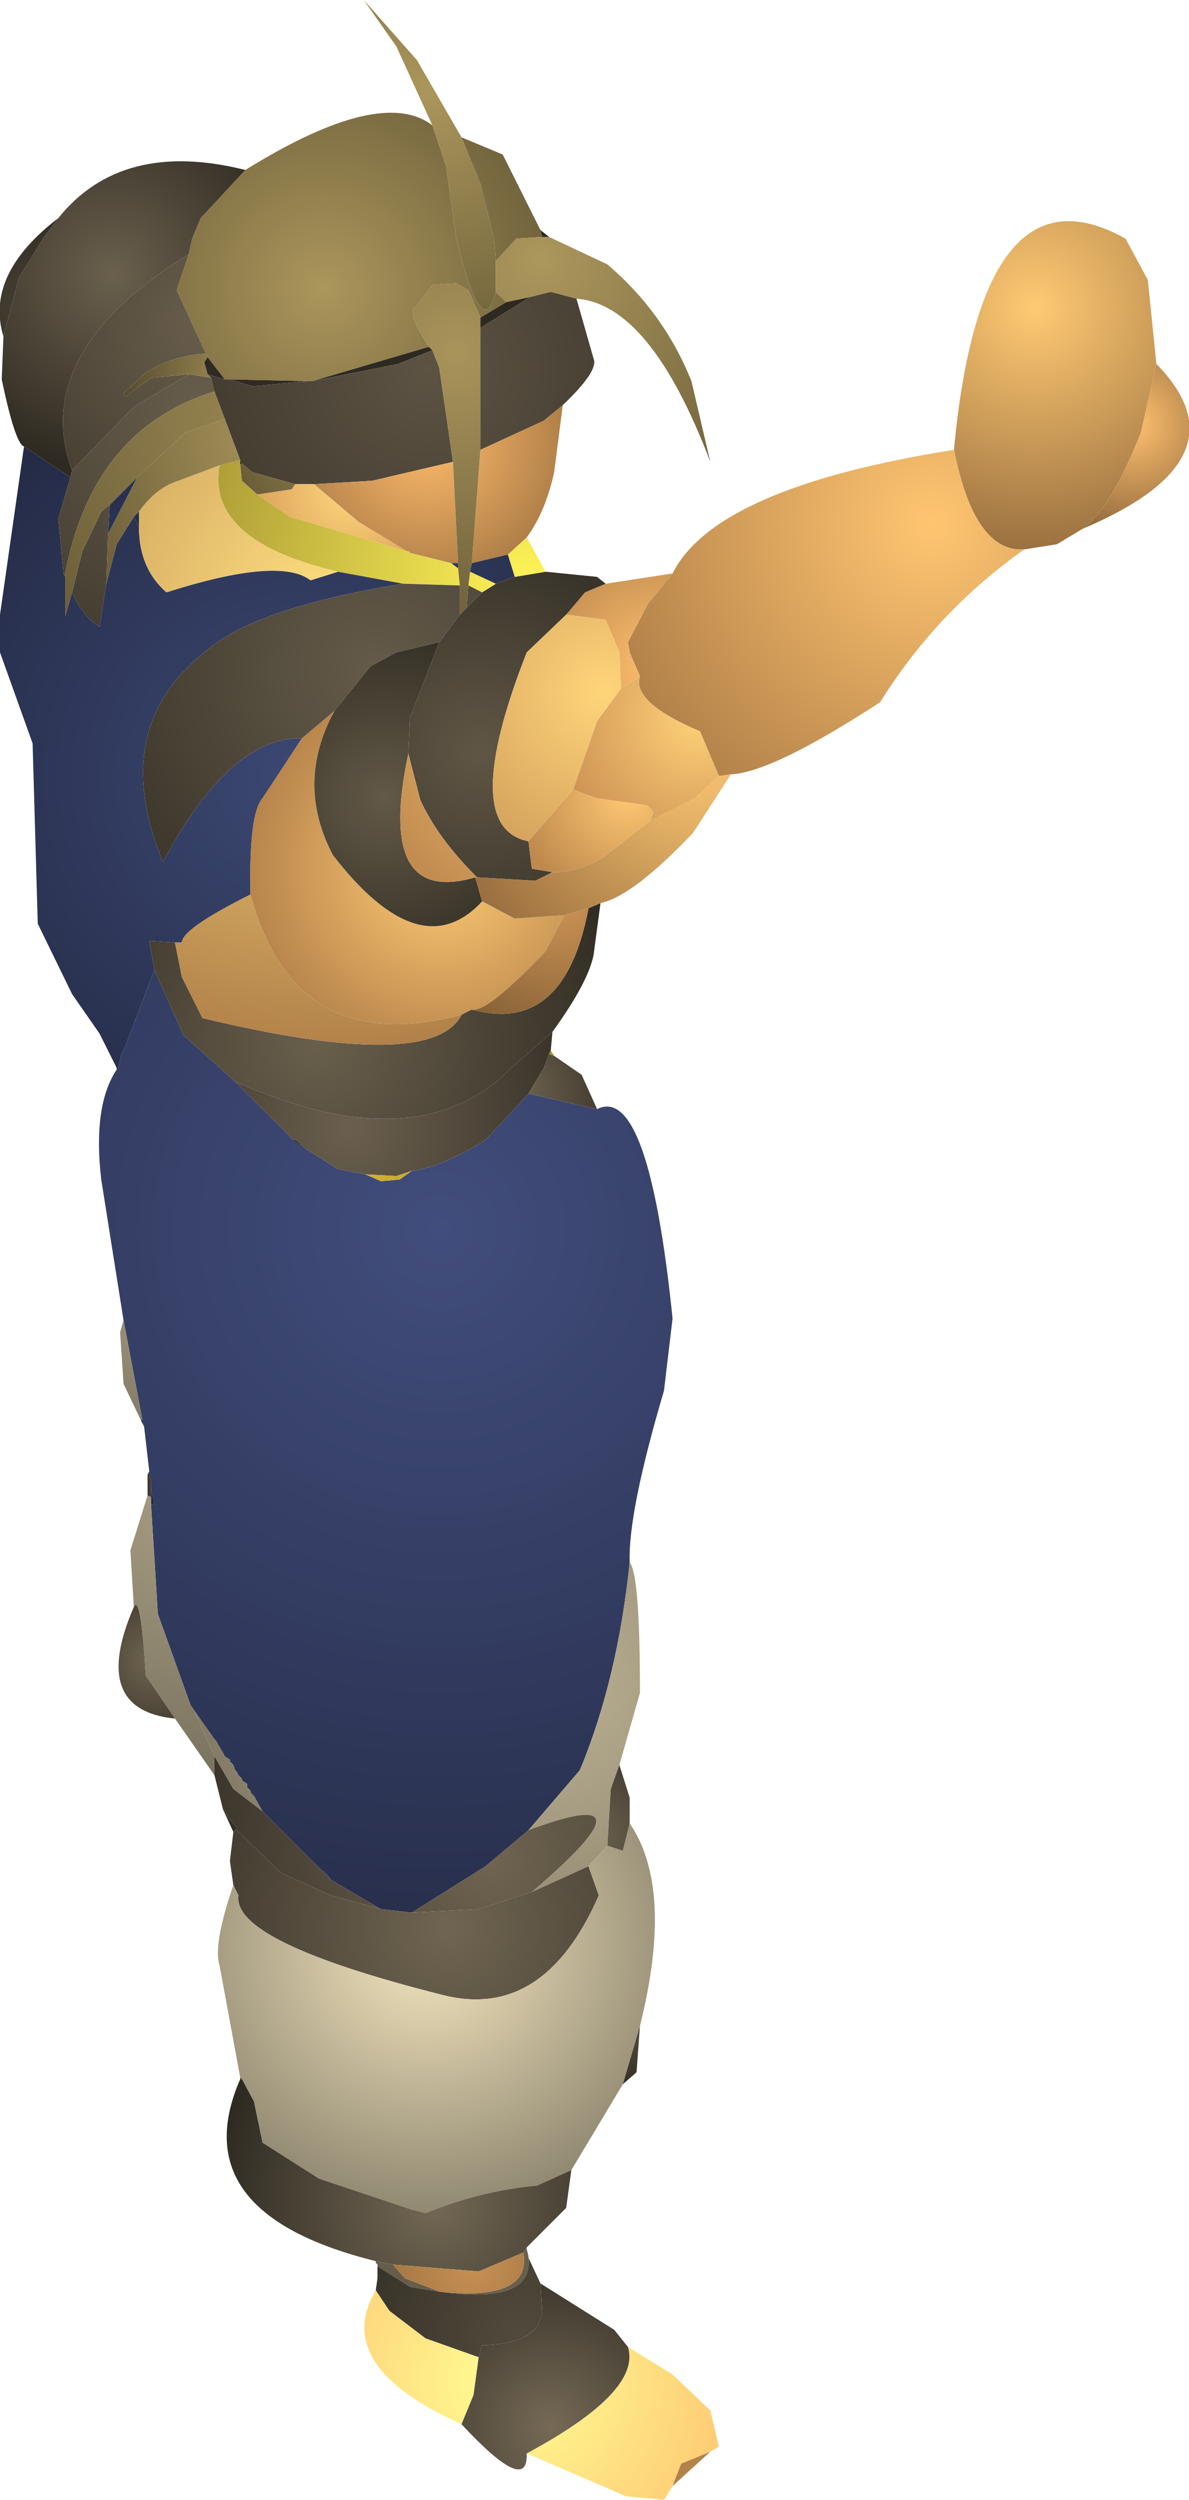 <?xml version="1.0" encoding="UTF-8" standalone="no"?>
<svg xmlns:ffdec="https://www.free-decompiler.com/flash" xmlns:xlink="http://www.w3.org/1999/xlink" ffdec:objectType="shape" height="72.8px" width="34.65px" xmlns="http://www.w3.org/2000/svg">
  <g transform="matrix(1.0, 0.0, 0.0, 1.0, 1.55, 57.9)">
    <path d="M11.05 -54.25 L10.0 -56.55 9.05 -57.9 10.6 -56.15 11.9 -53.9 12.45 -52.55 12.85 -50.95 12.9 -50.3 12.9 -49.4 Q12.5 -47.85 11.75 -50.95 L11.45 -53.05 11.05 -54.25" fill="url(#gradient0)" fill-rule="evenodd" stroke="none"/>
    <path d="M5.6 -52.95 Q9.55 -55.4 11.05 -54.25 L11.45 -53.05 11.75 -50.95 Q12.5 -47.85 12.9 -49.4 L13.2 -49.1 12.45 -48.65 12.1 -49.45 11.75 -49.65 11.05 -49.6 10.55 -48.95 Q10.3 -48.8 10.95 -47.8 L7.55 -46.8 7.4 -46.8 5.15 -46.85 5.0 -46.85 4.5 -47.5 4.45 -47.6 3.6 -49.45 3.95 -50.5 4.05 -50.95 4.3 -51.55 5.6 -52.95 M11.9 -53.9 L13.1 -53.4 14.2 -51.2 14.25 -51.0 13.5 -50.95 12.9 -50.3 12.85 -50.95 12.45 -52.55 11.9 -53.9" fill="url(#gradient1)" fill-rule="evenodd" stroke="none"/>
    <path d="M-0.85 -44.9 Q-1.1 -44.95 -1.5 -46.85 L-1.45 -48.1 -1.0 -49.8 -0.3 -50.95 0.15 -51.55 Q2.0 -53.85 5.6 -52.95 L4.3 -51.55 4.05 -50.95 3.95 -50.5 Q-0.7 -47.6 0.55 -44.2 L0.5 -44.0 -0.85 -44.9" fill="url(#gradient2)" fill-rule="evenodd" stroke="none"/>
    <path d="M-1.45 -48.1 Q-2.0 -49.9 0.15 -51.55 L-0.3 -50.95 -1.0 -49.8 -1.45 -48.1" fill="url(#gradient3)" fill-rule="evenodd" stroke="none"/>
    <path d="M14.45 -51.0 L16.15 -50.2 Q17.8 -48.8 18.6 -46.8 L19.15 -44.45 Q17.4 -49.05 15.25 -49.2 L14.5 -49.4 13.9 -49.25 13.2 -49.1 12.9 -49.4 12.9 -50.3 13.5 -50.95 14.25 -51.0 14.45 -51.0" fill="url(#gradient4)" fill-rule="evenodd" stroke="none"/>
    <path d="M14.2 -51.2 L14.45 -51.0 14.25 -51.0 14.2 -51.2 M4.5 -47.5 L5.0 -46.85 4.5 -47.0 4.4 -47.35 4.5 -47.5 M5.15 -46.85 L7.4 -46.8 5.8 -46.65 5.15 -46.85 M7.55 -46.8 L10.95 -47.8 11.05 -47.7 10.05 -47.3 7.55 -46.8 M12.45 -48.65 L13.2 -49.1 13.9 -49.25 12.45 -48.35 12.45 -48.65" fill="url(#gradient5)" fill-rule="evenodd" stroke="none"/>
    <path d="M3.95 -50.5 L3.6 -49.45 4.45 -47.6 Q3.5 -47.55 2.7 -47.05 L2.05 -46.45 2.1 -46.35 2.85 -46.9 3.95 -47.0 2.35 -46.05 0.55 -44.2 Q-0.7 -47.6 3.95 -50.5" fill="url(#gradient6)" fill-rule="evenodd" stroke="none"/>
    <path d="M4.6 -46.9 L4.7 -46.5 Q1.15 -45.4 0.35 -41.2 L0.3 -41.2 0.15 -42.8 0.5 -44.0 0.55 -44.2 2.35 -46.05 3.95 -47.0 4.6 -46.9 M1.65 -43.2 L1.6 -42.35 1.55 -40.9 1.35 -39.65 Q0.85 -39.95 0.55 -40.65 L0.85 -41.85 1.4 -43.0 1.65 -43.2" fill="url(#gradient7)" fill-rule="evenodd" stroke="none"/>
    <path d="M4.45 -47.6 L4.5 -47.5 4.4 -47.35 4.5 -47.0 4.6 -46.9 3.95 -47.0 2.85 -46.9 2.1 -46.35 2.05 -46.45 2.7 -47.05 Q3.5 -47.55 4.45 -47.6" fill="url(#gradient8)" fill-rule="evenodd" stroke="none"/>
    <path d="M15.25 -49.2 L15.75 -47.45 Q15.9 -47.1 14.85 -46.1 L14.3 -45.65 12.45 -44.8 12.45 -48.35 13.9 -49.25 14.5 -49.4 15.25 -49.2 M5.0 -46.85 L5.15 -46.85 5.8 -46.65 7.4 -46.8 7.55 -46.8 10.05 -47.3 11.05 -47.7 11.25 -47.2 11.65 -44.45 9.3 -43.9 7.6 -43.8 7.05 -43.8 5.8 -44.15 5.5 -44.4 5.45 -44.45 5.45 -44.5 5.0 -45.7 4.7 -46.5 4.6 -46.9 4.5 -47.0 5.0 -46.85" fill="url(#gradient9)" fill-rule="evenodd" stroke="none"/>
    <path d="M30.0 -42.5 L29.25 -42.05 28.3 -41.9 Q26.85 -41.8 26.25 -44.8 27.05 -53.3 31.25 -50.95 L31.9 -49.75 32.15 -47.3 31.7 -45.3 Q30.8 -43.05 30.0 -42.5" fill="url(#gradient10)" fill-rule="evenodd" stroke="none"/>
    <path d="M28.3 -41.9 Q25.75 -40.1 24.1 -37.45 20.95 -35.4 19.75 -35.35 L19.4 -35.3 18.85 -36.6 Q16.85 -37.45 17.1 -38.2 L16.8 -38.9 16.75 -39.2 17.35 -40.35 17.4 -40.4 18.05 -41.2 Q19.3 -43.7 26.25 -44.8 26.85 -41.8 28.3 -41.9" fill="url(#gradient11)" fill-rule="evenodd" stroke="none"/>
    <path d="M16.1 -40.9 L18.05 -41.2 17.4 -40.4 17.35 -40.35 16.75 -39.2 16.8 -38.9 17.1 -38.2 16.55 -37.85 16.5 -38.9 16.1 -39.85 14.95 -40.0 15.5 -40.65 16.1 -40.9" fill="url(#gradient12)" fill-rule="evenodd" stroke="none"/>
    <path d="M14.35 -41.25 L15.85 -41.1 16.1 -40.9 15.5 -40.65 14.95 -40.0 13.8 -38.9 Q11.8 -33.8 13.85 -33.4 L13.95 -32.6 14.55 -32.5 14.05 -32.25 12.35 -32.35 Q11.2 -33.5 10.7 -34.6 L10.35 -35.95 10.4 -37.0 11.25 -39.2 11.85 -40.0 12.05 -40.2 12.5 -40.65 12.9 -40.9 13.45 -41.1 14.35 -41.25" fill="url(#gradient13)" fill-rule="evenodd" stroke="none"/>
    <path d="M13.8 -42.25 L14.35 -41.25 13.45 -41.1 13.25 -41.75 13.8 -42.25 M5.45 -44.5 L5.45 -44.45 5.45 -44.4 5.5 -43.9 5.95 -43.5 6.9 -42.85 10.3 -41.85 10.35 -41.85 10.4 -41.8 11.6 -41.5 11.8 -41.35 11.85 -40.85 10.2 -40.9 8.3 -41.25 Q4.45 -42.15 4.85 -44.35 L5.45 -44.5 M12.9 -40.9 L12.5 -40.65 12.1 -40.85 12.15 -41.25 12.9 -40.9" fill="url(#gradient14)" fill-rule="evenodd" stroke="none"/>
    <path d="M14.85 -46.1 L14.6 -44.15 Q14.35 -43.0 13.8 -42.25 L13.25 -41.75 12.2 -41.5 12.45 -44.8 14.3 -45.65 14.85 -46.1 M7.6 -43.8 L9.3 -43.9 11.65 -44.45 11.8 -41.5 11.6 -41.5 10.4 -41.8 10.35 -41.85 10.3 -41.85 8.9 -42.7 7.6 -43.8" fill="url(#gradient15)" fill-rule="evenodd" stroke="none"/>
    <path d="M32.15 -47.3 Q34.85 -44.55 30.0 -42.5 30.8 -43.05 31.7 -45.3 L32.15 -47.3" fill="url(#gradient16)" fill-rule="evenodd" stroke="none"/>
    <path d="M10.95 -47.8 Q10.3 -48.8 10.55 -48.95 L11.05 -49.6 11.75 -49.65 12.1 -49.45 12.45 -48.65 12.45 -48.35 12.45 -44.8 12.2 -41.5 12.15 -41.25 12.1 -40.85 12.05 -40.2 11.85 -40.0 11.85 -40.85 11.8 -41.35 11.8 -41.5 11.65 -44.45 11.25 -47.2 11.05 -47.7 10.95 -47.8" fill="url(#gradient17)" fill-rule="evenodd" stroke="none"/>
    <path d="M1.85 -26.8 L1.35 -27.8 0.55 -28.95 -0.45 -31.0 -0.6 -36.25 -1.55 -38.9 -1.55 -40.0 -0.85 -44.9 0.5 -44.0 0.15 -42.8 0.3 -41.2 0.35 -41.1 0.35 -39.95 0.55 -40.65 Q0.85 -39.95 1.35 -39.65 L1.55 -40.9 1.85 -42.05 2.35 -42.85 2.5 -42.55 Q2.5 -41.35 3.3 -40.65 6.6 -41.7 7.5 -41.0 L8.3 -41.25 10.2 -40.9 Q5.85 -40.2 4.4 -38.9 1.6 -36.65 3.2 -32.8 5.15 -36.45 7.25 -36.4 L6.1 -34.65 Q5.7 -34.2 5.75 -31.85 3.75 -30.85 3.75 -30.45 L3.55 -30.45 2.8 -30.5 2.95 -29.65 2.05 -27.3 2.0 -27.25 1.9 -26.8 1.85 -26.8 M1.65 -43.2 L2.45 -44.0 1.6 -42.35 1.65 -43.2 M13.45 -41.1 L12.9 -40.9 12.15 -41.25 12.2 -41.5 13.25 -41.75 13.45 -41.1 M11.8 -41.35 L11.6 -41.5 11.8 -41.5 11.8 -41.35" fill="url(#gradient18)" fill-rule="evenodd" stroke="none"/>
    <path d="M1.85 -26.75 L1.85 -26.8 1.9 -26.8 1.85 -26.75" fill="url(#gradient19)" fill-rule="evenodd" stroke="none"/>
    <path d="M15.85 -25.6 Q17.35 -26.35 18.05 -19.5 L17.8 -17.4 Q16.75 -13.85 16.8 -12.4 16.45 -9.0 15.35 -6.35 L13.85 -4.6 12.6 -3.55 10.45 -2.2 9.55 -2.3 8.1 -3.15 7.95 -3.35 7.9 -3.4 7.85 -3.4 6.1 -5.15 5.85 -5.6 5.85 -5.65 5.75 -5.7 5.75 -5.75 5.65 -5.85 5.65 -5.95 5.5 -6.05 5.5 -6.1 5.4 -6.2 5.35 -6.3 5.3 -6.35 5.25 -6.5 5.15 -6.6 5.15 -6.65 5.0 -6.75 4.95 -6.85 4.8 -7.1 4.75 -7.2 4.7 -7.25 4.1 -8.1 4.0 -8.25 3.05 -10.9 2.85 -14.1 2.95 -14.1 2.85 -14.55 2.85 -14.75 2.8 -14.95 2.8 -15.05 2.65 -16.35 2.6 -16.55 2.05 -19.45 1.4 -23.55 Q1.15 -25.7 1.85 -26.75 L1.9 -26.8 2.0 -27.25 2.05 -27.3 2.95 -29.65 3.8 -27.75 5.3 -26.4 7.0 -24.7 7.35 -24.45 8.3 -23.85 9.1 -23.7 9.55 -23.5 10.1 -23.55 10.45 -23.8 Q11.3 -23.9 12.6 -24.7 L13.85 -26.05 15.85 -25.6" fill="url(#gradient20)" fill-rule="evenodd" stroke="none"/>
    <path d="M15.95 -31.6 L15.75 -30.1 Q15.6 -29.3 14.55 -27.85 L13.35 -26.8 Q10.65 -24.05 5.3 -26.4 L3.8 -27.75 2.95 -29.65 2.8 -30.5 3.55 -30.45 3.75 -29.45 4.35 -28.25 Q11.05 -26.65 11.9 -28.35 L12.2 -28.5 Q14.9 -27.75 15.6 -31.45 L15.95 -31.6" fill="url(#gradient21)" fill-rule="evenodd" stroke="none"/>
    <path d="M2.5 -43.0 Q3.0 -43.7 3.65 -43.9 L4.85 -44.35 Q4.45 -42.15 8.3 -41.25 L7.5 -41.0 Q6.6 -41.7 3.3 -40.65 2.5 -41.35 2.5 -42.55 L2.5 -43.0 M5.75 -31.85 Q7.05 -27.05 11.9 -28.35 11.05 -26.65 4.35 -28.25 L3.75 -29.45 3.55 -30.45 3.75 -30.45 Q3.75 -30.85 5.75 -31.85" fill="url(#gradient22)" fill-rule="evenodd" stroke="none"/>
    <path d="M14.9 -31.25 L14.35 -30.2 Q12.65 -28.4 12.2 -28.5 L11.9 -28.35 Q7.05 -27.05 5.75 -31.85 5.7 -34.2 6.1 -34.65 L7.25 -36.4 8.2 -37.2 Q7.05 -35.1 8.15 -33.0 10.7 -29.7 12.5 -31.65 L13.45 -31.15 14.9 -31.25" fill="url(#gradient23)" fill-rule="evenodd" stroke="none"/>
    <path d="M8.2 -37.2 L7.25 -36.4 Q5.15 -36.45 3.2 -32.8 1.6 -36.65 4.4 -38.9 5.85 -40.2 10.2 -40.9 L11.85 -40.85 11.85 -40.0 11.25 -39.2 10.0 -38.9 9.25 -38.5 8.2 -37.2 M12.5 -40.65 L12.05 -40.2 12.1 -40.85 12.5 -40.65" fill="url(#gradient24)" fill-rule="evenodd" stroke="none"/>
    <path d="M12.5 -31.65 Q10.7 -29.7 8.15 -33.0 7.05 -35.1 8.2 -37.2 L9.25 -38.5 10.0 -38.9 11.25 -39.2 10.4 -37.0 10.35 -35.95 Q9.4 -31.5 12.3 -32.35 L12.5 -31.65" fill="url(#gradient25)" fill-rule="evenodd" stroke="none"/>
    <path d="M7.05 -43.8 L7.6 -43.8 8.9 -42.7 10.3 -41.85 6.9 -42.85 5.95 -43.5 6.95 -43.65 7.05 -43.8" fill="url(#gradient26)" fill-rule="evenodd" stroke="none"/>
    <path d="M5.5 -44.4 L5.8 -44.15 7.05 -43.8 6.95 -43.65 5.95 -43.5 5.5 -43.9 5.45 -44.4 5.5 -44.4" fill="url(#gradient27)" fill-rule="evenodd" stroke="none"/>
    <path d="M5.45 -44.45 L5.5 -44.4 5.45 -44.4 5.45 -44.45" fill="url(#gradient28)" fill-rule="evenodd" stroke="none"/>
    <path d="M5.0 -45.7 L5.45 -44.5 4.85 -44.35 3.65 -43.9 Q3.0 -43.7 2.5 -43.0 L2.35 -42.85 1.85 -42.05 1.55 -40.9 1.6 -42.35 2.45 -44.0 3.85 -45.3 5.0 -45.7" fill="url(#gradient29)" fill-rule="evenodd" stroke="none"/>
    <path d="M0.35 -41.2 Q1.15 -45.4 4.7 -46.5 L5.0 -45.7 3.85 -45.3 2.45 -44.0 1.65 -43.2 1.4 -43.0 0.85 -41.85 0.55 -40.65 0.35 -39.95 0.35 -41.1 0.35 -41.2" fill="url(#gradient30)" fill-rule="evenodd" stroke="none"/>
    <path d="M0.3 -41.2 L0.35 -41.2 0.35 -41.1 0.3 -41.2" fill="url(#gradient31)" fill-rule="evenodd" stroke="none"/>
    <path d="M2.5 -42.55 L2.35 -42.85 2.5 -43.0 2.5 -42.55" fill="url(#gradient32)" fill-rule="evenodd" stroke="none"/>
    <path d="M19.75 -35.35 L18.65 -33.65 Q16.9 -31.8 15.95 -31.6 L15.6 -31.45 14.9 -31.25 13.45 -31.15 12.5 -31.65 12.3 -32.35 12.35 -32.35 14.05 -32.25 14.55 -32.5 Q15.35 -32.5 16.05 -32.95 L17.4 -34.0 18.7 -34.65 19.4 -35.3 19.75 -35.35" fill="url(#gradient33)" fill-rule="evenodd" stroke="none"/>
    <path d="M16.55 -37.85 L17.1 -38.2 Q16.85 -37.45 18.85 -36.6 L19.4 -35.3 18.7 -34.65 17.4 -34.0 17.5 -34.25 17.3 -34.45 15.85 -34.65 15.15 -34.9 15.85 -36.9 16.55 -37.85" fill="url(#gradient34)" fill-rule="evenodd" stroke="none"/>
    <path d="M14.95 -40.0 L16.1 -39.85 16.5 -38.9 16.55 -37.85 15.85 -36.9 15.15 -34.9 13.85 -33.4 Q11.8 -33.8 13.8 -38.9 L14.95 -40.0 M10.35 -35.95 L10.7 -34.6 Q11.2 -33.5 12.35 -32.35 L12.3 -32.35 Q9.4 -31.5 10.35 -35.95" fill="url(#gradient35)" fill-rule="evenodd" stroke="none"/>
    <path d="M13.85 -33.4 L15.15 -34.9 15.85 -34.65 17.3 -34.45 17.5 -34.25 17.4 -34.0 16.05 -32.95 Q15.35 -32.5 14.55 -32.5 L13.95 -32.6 13.85 -33.4" fill="url(#gradient36)" fill-rule="evenodd" stroke="none"/>
    <path d="M12.2 -28.5 Q12.65 -28.4 14.35 -30.2 L14.9 -31.25 15.6 -31.45 Q14.9 -27.75 12.2 -28.5" fill="url(#gradient37)" fill-rule="evenodd" stroke="none"/>
    <path d="M14.55 -27.85 L14.5 -27.3 14.45 -27.2 14.3 -26.8 13.85 -26.05 12.6 -24.7 Q11.3 -23.9 10.45 -23.8 L10.0 -23.65 9.1 -23.7 8.3 -23.85 7.35 -24.45 7.05 -24.7 7.0 -24.7 5.3 -26.4 Q10.65 -24.05 13.35 -26.8 L14.55 -27.85" fill="url(#gradient38)" fill-rule="evenodd" stroke="none"/>
    <path d="M14.5 -27.3 L14.6 -27.15 14.45 -27.2 14.5 -27.3 M10.45 -23.8 L10.1 -23.55 9.55 -23.5 9.1 -23.7 10.0 -23.65 10.45 -23.8" fill="url(#gradient39)" fill-rule="evenodd" stroke="none"/>
    <path d="M14.6 -27.15 L15.4 -26.6 15.85 -25.6 13.85 -26.05 14.3 -26.8 14.45 -27.2 14.6 -27.15" fill="url(#gradient40)" fill-rule="evenodd" stroke="none"/>
    <path d="M7.35 -24.45 L7.0 -24.7 7.05 -24.7 7.35 -24.45" fill="url(#gradient41)" fill-rule="evenodd" stroke="none"/>
    <path d="M2.55 -16.55 L2.05 -17.6 1.95 -19.1 2.05 -19.45 2.6 -16.55 2.55 -16.55" fill="url(#gradient42)" fill-rule="evenodd" stroke="none"/>
    <path d="M2.75 -14.95 L2.8 -15.05 2.8 -14.95 2.75 -14.95 M2.65 -16.35 L2.55 -16.55 2.6 -16.55 2.65 -16.35 M2.85 -14.55 L2.95 -14.1 2.85 -14.1 2.85 -14.3 2.85 -14.55" fill="url(#gradient43)" fill-rule="evenodd" stroke="none"/>
    <path d="M16.8 -12.4 Q17.1 -12.05 17.1 -8.6 L16.5 -6.5 16.25 -5.8 16.15 -4.15 15.6 -3.55 13.95 -2.8 Q17.75 -6.05 13.85 -4.6 L15.35 -6.35 Q16.45 -9.0 16.8 -12.4 M4.1 -8.1 L4.7 -7.25 4.75 -7.2 4.8 -7.1 4.95 -6.85 5.0 -6.75 5.15 -6.65 5.15 -6.6 5.25 -6.5 5.3 -6.35 5.35 -6.3 5.4 -6.2 5.5 -6.1 5.5 -6.05 5.65 -5.95 5.65 -5.85 5.75 -5.75 5.75 -5.7 5.85 -5.6 6.1 -5.15 5.25 -5.8 4.7 -6.75 4.1 -8.1" fill="url(#gradient44)" fill-rule="evenodd" stroke="none"/>
    <path d="M4.95 -5.2 L4.7 -6.2 4.7 -6.75 5.25 -5.8 6.1 -5.15 7.85 -3.4 8.1 -3.15 9.55 -2.3 8.1 -2.7 6.65 -3.35 5.35 -4.6 5.35 -4.65 4.95 -5.2 M10.45 -2.2 L12.6 -3.55 13.85 -4.6 Q17.75 -6.05 13.95 -2.8 L12.4 -2.3 10.45 -2.2" fill="url(#gradient45)" fill-rule="evenodd" stroke="none"/>
    <path d="M5.25 -3.0 L5.15 -3.7 5.25 -4.55 5.3 -4.6 5.35 -4.6 6.65 -3.35 8.1 -2.7 9.55 -2.3 10.45 -2.2 12.4 -2.3 13.95 -2.8 15.6 -3.55 15.9 -2.7 Q14.3 0.95 11.35 0.2 5.2 -1.35 5.4 -2.7 L5.25 -3.0" fill="url(#gradient46)" fill-rule="evenodd" stroke="none"/>
    <path d="M16.8 -4.8 Q18.1 -2.9 17.1 1.1 L16.6 2.8 15.1 5.3 14.1 5.75 Q12.45 5.9 10.85 6.55 L10.45 6.45 7.75 5.55 6.1 4.5 5.85 3.3 5.5 2.65 5.45 2.6 4.85 -0.65 Q4.65 -1.25 5.25 -3.0 L5.4 -2.7 Q5.2 -1.35 11.35 0.2 14.3 0.95 15.9 -2.7 L15.6 -3.55 16.15 -4.15 16.6 -4.0 16.8 -4.8" fill="url(#gradient47)" fill-rule="evenodd" stroke="none"/>
    <path d="M16.5 -6.5 L16.8 -5.55 16.8 -4.8 16.6 -4.0 16.15 -4.15 16.25 -5.8 16.5 -6.5" fill="url(#gradient48)" fill-rule="evenodd" stroke="none"/>
    <path d="M2.75 -14.35 L2.75 -14.95 2.8 -14.95 2.85 -14.75 2.85 -14.55 2.85 -14.3 2.75 -14.35" fill="url(#gradient49)" fill-rule="evenodd" stroke="none"/>
    <path d="M4.7 -6.2 L3.55 -7.85 2.7 -9.1 Q2.55 -11.5 2.35 -11.1 L2.25 -12.75 2.75 -14.35 2.85 -14.3 2.85 -14.1 3.05 -10.9 4.0 -8.25 4.1 -8.1 4.7 -6.75 4.7 -6.2" fill="url(#gradient50)" fill-rule="evenodd" stroke="none"/>
    <path d="M3.55 -7.85 Q1.05 -8.1 2.35 -11.1 2.55 -11.5 2.7 -9.1 L3.55 -7.85" fill="url(#gradient51)" fill-rule="evenodd" stroke="none"/>
    <path d="M5.75 -5.7 L5.85 -5.65 5.85 -5.6 5.75 -5.7" fill="url(#gradient52)" fill-rule="evenodd" stroke="none"/>
    <path d="M7.85 -3.4 L7.9 -3.4 7.95 -3.35 8.1 -3.15 7.85 -3.4" fill="url(#gradient53)" fill-rule="evenodd" stroke="none"/>
    <path d="M5.25 -4.55 L4.95 -5.2 5.35 -4.65 5.3 -4.6 5.25 -4.55" fill="url(#gradient54)" fill-rule="evenodd" stroke="none"/>
    <path d="M5.35 -4.6 L5.3 -4.6 5.35 -4.65 5.35 -4.6" fill="url(#gradient55)" fill-rule="evenodd" stroke="none"/>
    <path d="M17.1 1.1 L17.0 2.45 16.6 2.8 17.1 1.1" fill="url(#gradient56)" fill-rule="evenodd" stroke="none"/>
    <path d="M5.45 2.65 L5.45 2.6 5.5 2.65 5.45 2.65" fill="url(#gradient57)" fill-rule="evenodd" stroke="none"/>
    <path d="M15.1 5.3 L14.95 6.4 13.8 7.55 13.7 7.7 12.4 8.25 9.9 8.05 9.4 7.95 Q3.75 6.55 5.45 2.65 L5.5 2.65 5.85 3.3 6.1 4.5 7.75 5.55 10.45 6.45 10.85 6.55 Q12.45 5.9 14.1 5.75 L15.1 5.3" fill="url(#gradient58)" fill-rule="evenodd" stroke="none"/>
    <path d="M13.8 7.55 L13.8 7.6 13.85 7.8 13.85 7.85 Q14.0 9.2 11.35 8.85 13.95 9.1 13.7 7.7 L13.8 7.55 M9.45 8.1 L9.45 8.05 9.4 8.0 9.4 7.95 9.9 8.05 10.25 8.45 11.3 8.85 10.4 8.7 9.45 8.1" fill="url(#gradient59)" fill-rule="evenodd" stroke="none"/>
    <path d="M13.85 7.85 L14.2 8.6 14.25 9.4 Q14.2 10.35 12.5 10.4 L12.4 10.75 10.85 10.2 9.8 9.4 9.4 8.8 9.45 8.45 9.55 8.45 9.45 8.35 9.45 8.1 10.4 8.7 11.3 8.85 11.35 8.85 Q14.0 9.2 13.85 7.85" fill="url(#gradient60)" fill-rule="evenodd" stroke="none"/>
    <path d="M9.45 8.45 L9.45 8.35 9.55 8.45 9.45 8.45" fill="url(#gradient61)" fill-rule="evenodd" stroke="none"/>
    <path d="M16.75 10.45 L18.05 11.25 19.15 12.3 19.4 13.35 19.15 13.5 18.3 13.85 18.05 14.5 17.8 14.9 16.7 14.8 13.8 13.55 Q17.15 11.75 16.75 10.45 M11.9 12.7 Q8.1 11.0 9.4 8.8 L9.8 9.4 10.85 10.2 12.4 10.75 12.25 11.85 11.9 12.7" fill="url(#gradient62)" fill-rule="evenodd" stroke="none"/>
    <path d="M14.2 8.6 L16.35 9.95 16.75 10.45 Q17.15 11.75 13.8 13.55 13.85 14.8 11.9 12.7 L12.25 11.85 12.4 10.75 12.5 10.4 Q14.2 10.35 14.25 9.4 L14.2 8.6" fill="url(#gradient63)" fill-rule="evenodd" stroke="none"/>
    <path d="M13.7 7.7 Q13.95 9.1 11.35 8.85 L11.3 8.85 10.25 8.45 9.9 8.05 12.4 8.25 13.7 7.7" fill="url(#gradient64)" fill-rule="evenodd" stroke="none"/>
    <path d="M19.15 13.5 L18.05 14.5 18.3 13.85 19.15 13.5" fill="url(#gradient65)" fill-rule="evenodd" stroke="none"/>
  </g>
  <defs>
    <radialGradient cx="0" cy="0" gradientTransform="matrix(0.008, 0.0, 0.0, 0.008, 10.9, -55.25)" gradientUnits="userSpaceOnUse" id="gradient0" r="819.2" spreadMethod="pad">
      <stop offset="0.0" stop-color="#ab965b"/>
      <stop offset="1.0" stop-color="#77693f"/>
    </radialGradient>
    <radialGradient cx="0" cy="0" gradientTransform="matrix(0.008, 0.0, 0.0, 0.008, 7.9, -49.5)" gradientUnits="userSpaceOnUse" id="gradient1" r="819.2" spreadMethod="pad">
      <stop offset="0.0" stop-color="#ab965b"/>
      <stop offset="1.0" stop-color="#72643d"/>
    </radialGradient>
    <radialGradient cx="0" cy="0" gradientTransform="matrix(0.007, 0.0, 0.0, 0.007, 1.75, -49.9)" gradientUnits="userSpaceOnUse" id="gradient2" r="819.2" spreadMethod="pad">
      <stop offset="0.0" stop-color="#6a604d"/>
      <stop offset="1.0" stop-color="#2e2921"/>
    </radialGradient>
    <radialGradient cx="0" cy="0" gradientTransform="matrix(0.004, 0.0, 0.0, 0.004, -1.05, -49.0)" gradientUnits="userSpaceOnUse" id="gradient3" r="819.2" spreadMethod="pad">
      <stop offset="0.0" stop-color="#423c30"/>
      <stop offset="1.0" stop-color="#322d25"/>
    </radialGradient>
    <radialGradient cx="0" cy="0" gradientTransform="matrix(0.01, 0.0, 0.0, 0.01, 14.2, -50.35)" gradientUnits="userSpaceOnUse" id="gradient4" r="819.2" spreadMethod="pad">
      <stop offset="0.0" stop-color="#ac975c"/>
      <stop offset="1.0" stop-color="#71633c"/>
    </radialGradient>
    <radialGradient cx="0" cy="0" gradientTransform="matrix(0.011, 0.0, 0.0, 0.011, 6.75, -46.75)" gradientUnits="userSpaceOnUse" id="gradient5" r="819.2" spreadMethod="pad">
      <stop offset="0.0" stop-color="#2f2a22"/>
      <stop offset="1.0" stop-color="#2d2921"/>
    </radialGradient>
    <radialGradient cx="0" cy="0" gradientTransform="matrix(0.007, 0.0, 0.0, 0.007, 4.45, -48.45)" gradientUnits="userSpaceOnUse" id="gradient6" r="819.2" spreadMethod="pad">
      <stop offset="0.0" stop-color="#695e4c"/>
      <stop offset="1.0" stop-color="#484134"/>
    </radialGradient>
    <radialGradient cx="0" cy="0" gradientTransform="matrix(0.009, 0.0, 0.0, 0.009, 4.3, -46.2)" gradientUnits="userSpaceOnUse" id="gradient7" r="819.2" spreadMethod="pad">
      <stop offset="0.0" stop-color="#675d4b"/>
      <stop offset="1.0" stop-color="#443e32"/>
    </radialGradient>
    <radialGradient cx="0" cy="0" gradientTransform="matrix(0.004, 0.0, 0.0, 0.004, 5.0, -47.1)" gradientUnits="userSpaceOnUse" id="gradient8" r="819.2" spreadMethod="pad">
      <stop offset="0.0" stop-color="#998752"/>
      <stop offset="1.0" stop-color="#4f4529"/>
    </radialGradient>
    <radialGradient cx="0" cy="0" gradientTransform="matrix(0.008, 0.0, 0.0, 0.008, 10.9, -47.15)" gradientUnits="userSpaceOnUse" id="gradient9" r="819.2" spreadMethod="pad">
      <stop offset="0.0" stop-color="#5c5343"/>
      <stop offset="1.0" stop-color="#433c30"/>
    </radialGradient>
    <radialGradient cx="0" cy="0" gradientTransform="matrix(0.009, 0.0, 0.0, 0.009, 28.6, -48.95)" gradientUnits="userSpaceOnUse" id="gradient10" r="819.2" spreadMethod="pad">
      <stop offset="0.0" stop-color="#ffca73"/>
      <stop offset="1.0" stop-color="#976d3e"/>
    </radialGradient>
    <radialGradient cx="0" cy="0" gradientTransform="matrix(0.012, 0.0, 0.0, 0.012, 25.6, -42.65)" gradientUnits="userSpaceOnUse" id="gradient11" r="819.2" spreadMethod="pad">
      <stop offset="0.0" stop-color="#ffc571"/>
      <stop offset="1.0" stop-color="#b28149"/>
    </radialGradient>
    <radialGradient cx="0" cy="0" gradientTransform="matrix(0.005, 0.0, 0.0, 0.005, 17.6, -38.5)" gradientUnits="userSpaceOnUse" id="gradient12" r="819.2" spreadMethod="pad">
      <stop offset="0.0" stop-color="#ffc06e"/>
      <stop offset="1.0" stop-color="#b8854c"/>
    </radialGradient>
    <radialGradient cx="0" cy="0" gradientTransform="matrix(0.007, 0.0, 0.0, 0.007, 12.4, -36.05)" gradientUnits="userSpaceOnUse" id="gradient13" r="819.2" spreadMethod="pad">
      <stop offset="0.0" stop-color="#605645"/>
      <stop offset="1.0" stop-color="#39342a"/>
    </radialGradient>
    <radialGradient cx="0" cy="0" gradientTransform="matrix(0.012, 0.0, 0.0, 0.012, 13.95, -40.9)" gradientUnits="userSpaceOnUse" id="gradient14" r="819.2" spreadMethod="pad">
      <stop offset="0.0" stop-color="#fff457"/>
      <stop offset="1.0" stop-color="#ae9e38"/>
    </radialGradient>
    <radialGradient cx="0" cy="0" gradientTransform="matrix(0.005, 0.0, 0.0, 0.005, 10.9, -45.1)" gradientUnits="userSpaceOnUse" id="gradient15" r="819.2" spreadMethod="pad">
      <stop offset="0.0" stop-color="#ffbb6b"/>
      <stop offset="1.0" stop-color="#af7f48"/>
    </radialGradient>
    <radialGradient cx="0" cy="0" gradientTransform="matrix(0.004, 0.0, 0.0, 0.004, 31.45, -45.55)" gradientUnits="userSpaceOnUse" id="gradient16" r="819.2" spreadMethod="pad">
      <stop offset="0.0" stop-color="#ffc16f"/>
      <stop offset="1.0" stop-color="#90683c"/>
    </radialGradient>
    <radialGradient cx="0" cy="0" gradientTransform="matrix(0.01, 0.0, 0.0, 0.01, 11.75, -47.65)" gradientUnits="userSpaceOnUse" id="gradient17" r="819.2" spreadMethod="pad">
      <stop offset="0.0" stop-color="#a9945a"/>
      <stop offset="1.0" stop-color="#6c5f3a"/>
    </radialGradient>
    <radialGradient cx="0" cy="0" gradientTransform="matrix(0.016, 0.0, 0.0, 0.016, 7.1, -35.3)" gradientUnits="userSpaceOnUse" id="gradient18" r="819.2" spreadMethod="pad">
      <stop offset="0.0" stop-color="#3c4873"/>
      <stop offset="1.0" stop-color="#232943"/>
    </radialGradient>
    <radialGradient cx="0" cy="0" gradientTransform="matrix(0.017, 0.0, 0.0, 0.017, 2.45, -24.65)" gradientUnits="userSpaceOnUse" id="gradient19" r="819.2" spreadMethod="pad">
      <stop offset="0.0" stop-color="#08090e"/>
      <stop offset="1.0" stop-color="#08090e"/>
    </radialGradient>
    <radialGradient cx="0" cy="0" gradientTransform="matrix(0.024, 0.0, 0.0, 0.024, 11.25, -22.1)" gradientUnits="userSpaceOnUse" id="gradient20" r="819.2" spreadMethod="pad">
      <stop offset="0.0" stop-color="#414d7c"/>
      <stop offset="1.0" stop-color="#29304e"/>
    </radialGradient>
    <radialGradient cx="0" cy="0" gradientTransform="matrix(0.011, 0.0, 0.0, 0.011, 7.7, -27.55)" gradientUnits="userSpaceOnUse" id="gradient21" r="819.2" spreadMethod="pad">
      <stop offset="0.0" stop-color="#695f4c"/>
      <stop offset="1.0" stop-color="#322d24"/>
    </radialGradient>
    <radialGradient cx="0" cy="0" gradientTransform="matrix(0.016, 0.0, 0.0, 0.016, 7.9, -40.15)" gradientUnits="userSpaceOnUse" id="gradient22" r="819.2" spreadMethod="pad">
      <stop offset="0.0" stop-color="#ffdf80"/>
      <stop offset="1.0" stop-color="#b07f48"/>
    </radialGradient>
    <radialGradient cx="0" cy="0" gradientTransform="matrix(0.007, 0.0, 0.0, 0.007, 11.35, -32.65)" gradientUnits="userSpaceOnUse" id="gradient23" r="819.2" spreadMethod="pad">
      <stop offset="0.0" stop-color="#ffcc75"/>
      <stop offset="1.0" stop-color="#b6834b"/>
    </radialGradient>
    <radialGradient cx="0" cy="0" gradientTransform="matrix(0.01, 0.0, 0.0, 0.01, 9.35, -38.4)" gradientUnits="userSpaceOnUse" id="gradient24" r="819.2" spreadMethod="pad">
      <stop offset="0.0" stop-color="#645b49"/>
      <stop offset="1.0" stop-color="#3e382d"/>
    </radialGradient>
    <radialGradient cx="0" cy="0" gradientTransform="matrix(0.006, 0.0, 0.0, 0.006, 9.65, -34.65)" gradientUnits="userSpaceOnUse" id="gradient25" r="819.2" spreadMethod="pad">
      <stop offset="0.0" stop-color="#625947"/>
      <stop offset="1.0" stop-color="#353026"/>
    </radialGradient>
    <radialGradient cx="0" cy="0" gradientTransform="matrix(0.004, 0.0, 0.0, 0.004, 8.7, -43.7)" gradientUnits="userSpaceOnUse" id="gradient26" r="819.2" spreadMethod="pad">
      <stop offset="0.0" stop-color="#ffd87c"/>
      <stop offset="1.0" stop-color="#d69b58"/>
    </radialGradient>
    <radialGradient cx="0" cy="0" gradientTransform="matrix(0.003, 0.0, 0.0, 0.003, 7.5, -44.65)" gradientUnits="userSpaceOnUse" id="gradient27" r="819.2" spreadMethod="pad">
      <stop offset="0.0" stop-color="#8a7949"/>
      <stop offset="1.0" stop-color="#645835"/>
    </radialGradient>
    <radialGradient cx="0" cy="0" gradientTransform="matrix(0.003, 0.0, 0.0, 0.003, 4.65, -46.65)" gradientUnits="userSpaceOnUse" id="gradient28" r="819.2" spreadMethod="pad">
      <stop offset="0.0" stop-color="#0c0b09"/>
      <stop offset="1.0" stop-color="#0c0b09"/>
    </radialGradient>
    <radialGradient cx="0" cy="0" gradientTransform="matrix(0.008, 0.0, 0.0, 0.008, 6.35, -45.15)" gradientUnits="userSpaceOnUse" id="gradient29" r="819.2" spreadMethod="pad">
      <stop offset="0.0" stop-color="#a79359"/>
      <stop offset="1.0" stop-color="#695c38"/>
    </radialGradient>
    <radialGradient cx="0" cy="0" gradientTransform="matrix(0.01, 0.0, 0.0, 0.01, 5.95, -45.7)" gradientUnits="userSpaceOnUse" id="gradient30" r="819.2" spreadMethod="pad">
      <stop offset="0.0" stop-color="#988551"/>
      <stop offset="1.0" stop-color="#6a5d38"/>
    </radialGradient>
    <radialGradient cx="0" cy="0" gradientTransform="matrix(0.002, 0.0, 0.0, 0.002, 0.35, -41.6)" gradientUnits="userSpaceOnUse" id="gradient31" r="819.2" spreadMethod="pad">
      <stop offset="0.0" stop-color="#645835"/>
      <stop offset="1.0" stop-color="#4f452a"/>
    </radialGradient>
    <radialGradient cx="0" cy="0" gradientTransform="matrix(8.0E-4, 0.0, 0.0, 8.0E-4, 2.45, -42.5)" gradientUnits="userSpaceOnUse" id="gradient32" r="819.2" spreadMethod="pad">
      <stop offset="0.0" stop-color="#272e49"/>
      <stop offset="1.0" stop-color="#262e49"/>
    </radialGradient>
    <radialGradient cx="0" cy="0" gradientTransform="matrix(0.009, 0.0, 0.0, 0.009, 18.7, -36.0)" gradientUnits="userSpaceOnUse" id="gradient33" r="819.2" spreadMethod="pad">
      <stop offset="0.0" stop-color="#ffca74"/>
      <stop offset="1.0" stop-color="#9c7040"/>
    </radialGradient>
    <radialGradient cx="0" cy="0" gradientTransform="matrix(0.005, 0.0, 0.0, 0.005, 18.8, -37.05)" gradientUnits="userSpaceOnUse" id="gradient34" r="819.2" spreadMethod="pad">
      <stop offset="0.0" stop-color="#ffd278"/>
      <stop offset="1.0" stop-color="#cf9556"/>
    </radialGradient>
    <radialGradient cx="0" cy="0" gradientTransform="matrix(0.009, 0.0, 0.0, 0.009, 16.05, -37.75)" gradientUnits="userSpaceOnUse" id="gradient35" r="819.2" spreadMethod="pad">
      <stop offset="0.0" stop-color="#ffd57a"/>
      <stop offset="1.0" stop-color="#c28c50"/>
    </radialGradient>
    <radialGradient cx="0" cy="0" gradientTransform="matrix(0.004, 0.0, 0.0, 0.004, 16.75, -34.8)" gradientUnits="userSpaceOnUse" id="gradient36" r="819.2" spreadMethod="pad">
      <stop offset="0.0" stop-color="#ffc973"/>
      <stop offset="1.0" stop-color="#bf894e"/>
    </radialGradient>
    <radialGradient cx="0" cy="0" gradientTransform="matrix(0.005, 0.0, 0.0, 0.005, 14.8, -31.7)" gradientUnits="userSpaceOnUse" id="gradient37" r="819.2" spreadMethod="pad">
      <stop offset="0.0" stop-color="#ce9555"/>
      <stop offset="1.0" stop-color="#876137"/>
    </radialGradient>
    <radialGradient cx="0" cy="0" gradientTransform="matrix(0.009, 0.0, 0.0, 0.009, 8.65, -25.05)" gradientUnits="userSpaceOnUse" id="gradient38" r="819.2" spreadMethod="pad">
      <stop offset="0.0" stop-color="#6b604e"/>
      <stop offset="1.0" stop-color="#322d25"/>
    </radialGradient>
    <radialGradient cx="0" cy="0" gradientTransform="matrix(0.009, 0.0, 0.0, 0.009, 8.35, -23.55)" gradientUnits="userSpaceOnUse" id="gradient39" r="819.2" spreadMethod="pad">
      <stop offset="0.0" stop-color="#d6b532"/>
      <stop offset="1.0" stop-color="#aa8f27"/>
    </radialGradient>
    <radialGradient cx="0" cy="0" gradientTransform="matrix(0.003, 0.0, 0.0, 0.003, 13.7, -26.1)" gradientUnits="userSpaceOnUse" id="gradient40" r="819.2" spreadMethod="pad">
      <stop offset="0.0" stop-color="#6b614e"/>
      <stop offset="1.0" stop-color="#40392e"/>
    </radialGradient>
    <radialGradient cx="0" cy="0" gradientTransform="matrix(0.002, 0.0, 0.0, 0.002, 6.15, -25.55)" gradientUnits="userSpaceOnUse" id="gradient41" r="819.2" spreadMethod="pad">
      <stop offset="0.0" stop-color="#26221b"/>
      <stop offset="1.0" stop-color="#0c0b09"/>
    </radialGradient>
    <radialGradient cx="0" cy="0" gradientTransform="matrix(0.004, 0.0, 0.0, 0.004, 2.55, -19.35)" gradientUnits="userSpaceOnUse" id="gradient42" r="819.2" spreadMethod="pad">
      <stop offset="0.0" stop-color="#999077"/>
      <stop offset="1.0" stop-color="#807864"/>
    </radialGradient>
    <radialGradient cx="0" cy="0" gradientTransform="matrix(0.011, 0.0, 0.0, 0.011, 3.0, -13.75)" gradientUnits="userSpaceOnUse" id="gradient43" r="819.2" spreadMethod="pad">
      <stop offset="0.0" stop-color="#232942"/>
      <stop offset="1.0" stop-color="#20263e"/>
    </radialGradient>
    <radialGradient cx="0" cy="0" gradientTransform="matrix(0.012, 0.0, 0.0, 0.012, 14.1, -8.9)" gradientUnits="userSpaceOnUse" id="gradient44" r="819.2" spreadMethod="pad">
      <stop offset="0.0" stop-color="#beb395"/>
      <stop offset="1.0" stop-color="#837b66"/>
    </radialGradient>
    <radialGradient cx="0" cy="0" gradientTransform="matrix(0.011, 0.0, 0.0, 0.011, 12.75, -3.7)" gradientUnits="userSpaceOnUse" id="gradient45" r="819.2" spreadMethod="pad">
      <stop offset="0.0" stop-color="#6f6450"/>
      <stop offset="1.0" stop-color="#383229"/>
    </radialGradient>
    <radialGradient cx="0" cy="0" gradientTransform="matrix(0.009, 0.0, 0.0, 0.009, 11.55, -1.75)" gradientUnits="userSpaceOnUse" id="gradient46" r="819.2" spreadMethod="pad">
      <stop offset="0.0" stop-color="#706551"/>
      <stop offset="1.0" stop-color="#413a2f"/>
    </radialGradient>
    <radialGradient cx="0" cy="0" gradientTransform="matrix(0.01, 0.0, 0.0, 0.01, 10.9, -1.3)" gradientUnits="userSpaceOnUse" id="gradient47" r="819.2" spreadMethod="pad">
      <stop offset="0.0" stop-color="#f5e7c0"/>
      <stop offset="1.0" stop-color="#8c846e"/>
    </radialGradient>
    <radialGradient cx="0" cy="0" gradientTransform="matrix(0.004, 0.0, 0.0, 0.004, 15.75, -4.45)" gradientUnits="userSpaceOnUse" id="gradient48" r="819.2" spreadMethod="pad">
      <stop offset="0.0" stop-color="#6c614e"/>
      <stop offset="1.0" stop-color="#332e25"/>
    </radialGradient>
    <radialGradient cx="0" cy="0" gradientTransform="matrix(0.002, 0.0, 0.0, 0.002, 2.95, -14.5)" gradientUnits="userSpaceOnUse" id="gradient49" r="819.2" spreadMethod="pad">
      <stop offset="0.0" stop-color="#3f392e"/>
      <stop offset="1.0" stop-color="#332e25"/>
    </radialGradient>
    <radialGradient cx="0" cy="0" gradientTransform="matrix(0.011, 0.0, 0.0, 0.011, 3.95, -14.3)" gradientUnits="userSpaceOnUse" id="gradient50" r="819.2" spreadMethod="pad">
      <stop offset="0.0" stop-color="#a69d82"/>
      <stop offset="1.0" stop-color="#756e5b"/>
    </radialGradient>
    <radialGradient cx="0" cy="0" gradientTransform="matrix(0.003, 0.0, 0.0, 0.003, 2.9, -9.55)" gradientUnits="userSpaceOnUse" id="gradient51" r="819.2" spreadMethod="pad">
      <stop offset="0.0" stop-color="#706551"/>
      <stop offset="1.0" stop-color="#393429"/>
    </radialGradient>
    <radialGradient cx="0" cy="0" gradientTransform="matrix(0.004, 0.0, 0.0, 0.004, 3.85, -8.55)" gradientUnits="userSpaceOnUse" id="gradient52" r="819.2" spreadMethod="pad">
      <stop offset="0.0" stop-color="#1e2339"/>
      <stop offset="1.0" stop-color="#1e2338"/>
    </radialGradient>
    <radialGradient cx="0" cy="0" gradientTransform="matrix(0.005, 0.0, 0.0, 0.005, 8.15, -3.15)" gradientUnits="userSpaceOnUse" id="gradient53" r="819.2" spreadMethod="pad">
      <stop offset="0.0" stop-color="#2e3656"/>
      <stop offset="1.0" stop-color="#29314e"/>
    </radialGradient>
    <radialGradient cx="0" cy="0" gradientTransform="matrix(0.001, 0.0, 0.0, 0.001, 5.05, -5.15)" gradientUnits="userSpaceOnUse" id="gradient54" r="819.2" spreadMethod="pad">
      <stop offset="0.0" stop-color="#3e382d"/>
      <stop offset="1.0" stop-color="#2b2720"/>
    </radialGradient>
    <radialGradient cx="0" cy="0" gradientTransform="matrix(0.007, 0.0, 0.0, 0.007, 5.0, -5.3)" gradientUnits="userSpaceOnUse" id="gradient55" r="819.2" spreadMethod="pad">
      <stop offset="0.0" stop-color="#2e2921"/>
      <stop offset="1.0" stop-color="#0c0b09"/>
    </radialGradient>
    <radialGradient cx="0" cy="0" gradientTransform="matrix(0.002, 0.0, 0.0, 0.002, 16.9, 1.05)" gradientUnits="userSpaceOnUse" id="gradient56" r="819.2" spreadMethod="pad">
      <stop offset="0.0" stop-color="#544c3d"/>
      <stop offset="1.0" stop-color="#383228"/>
    </radialGradient>
    <radialGradient cx="0" cy="0" gradientTransform="matrix(0.008, 0.0, 0.0, 0.008, 5.15, -2.9)" gradientUnits="userSpaceOnUse" id="gradient57" r="819.2" spreadMethod="pad">
      <stop offset="0.0" stop-color="#1f1e19"/>
      <stop offset="1.0" stop-color="#1f1e19"/>
    </radialGradient>
    <radialGradient cx="0" cy="0" gradientTransform="matrix(0.008, 0.0, 0.0, 0.008, 11.15, 6.3)" gradientUnits="userSpaceOnUse" id="gradient58" r="819.2" spreadMethod="pad">
      <stop offset="0.0" stop-color="#736854"/>
      <stop offset="1.0" stop-color="#2e2a22"/>
    </radialGradient>
    <radialGradient cx="0" cy="0" gradientTransform="matrix(0.005, 0.0, 0.0, 0.005, 13.75, 7.4)" gradientUnits="userSpaceOnUse" id="gradient59" r="819.2" spreadMethod="pad">
      <stop offset="0.0" stop-color="#6b604d"/>
      <stop offset="1.0" stop-color="#665c4a"/>
    </radialGradient>
    <radialGradient cx="0" cy="0" gradientTransform="matrix(0.006, 0.0, 0.0, 0.006, 13.6, 10.05)" gradientUnits="userSpaceOnUse" id="gradient60" r="819.2" spreadMethod="pad">
      <stop offset="0.0" stop-color="#524a3c"/>
      <stop offset="1.0" stop-color="#373228"/>
    </radialGradient>
    <radialGradient cx="0" cy="0" gradientTransform="matrix(0.001, 0.0, 0.0, 0.001, 9.55, 8.55)" gradientUnits="userSpaceOnUse" id="gradient61" r="819.2" spreadMethod="pad">
      <stop offset="0.0" stop-color="#302b23"/>
      <stop offset="1.0" stop-color="#15130f"/>
    </radialGradient>
    <radialGradient cx="0" cy="0" gradientTransform="matrix(0.008, 0.0, 0.0, 0.008, 13.35, 11.45)" gradientUnits="userSpaceOnUse" id="gradient62" r="819.2" spreadMethod="pad">
      <stop offset="0.0" stop-color="#ffff95"/>
      <stop offset="1.0" stop-color="#feca74"/>
    </radialGradient>
    <radialGradient cx="0" cy="0" gradientTransform="matrix(0.005, 0.0, 0.0, 0.005, 14.5, 12.8)" gradientUnits="userSpaceOnUse" id="gradient63" r="819.2" spreadMethod="pad">
      <stop offset="0.0" stop-color="#766a56"/>
      <stop offset="1.0" stop-color="#403a2f"/>
    </radialGradient>
    <radialGradient cx="0" cy="0" gradientTransform="matrix(0.003, 0.0, 0.0, 0.003, 12.25, 8.1)" gradientUnits="userSpaceOnUse" id="gradient64" r="819.2" spreadMethod="pad">
      <stop offset="0.0" stop-color="#c79052"/>
      <stop offset="1.0" stop-color="#a47744"/>
    </radialGradient>
    <radialGradient cx="0" cy="0" gradientTransform="matrix(0.003, 0.0, 0.0, 0.003, 19.3, 13.25)" gradientUnits="userSpaceOnUse" id="gradient65" r="819.2" spreadMethod="pad">
      <stop offset="0.0" stop-color="#b6834b"/>
      <stop offset="1.0" stop-color="#b07f49"/>
    </radialGradient>
  </defs>
</svg>
